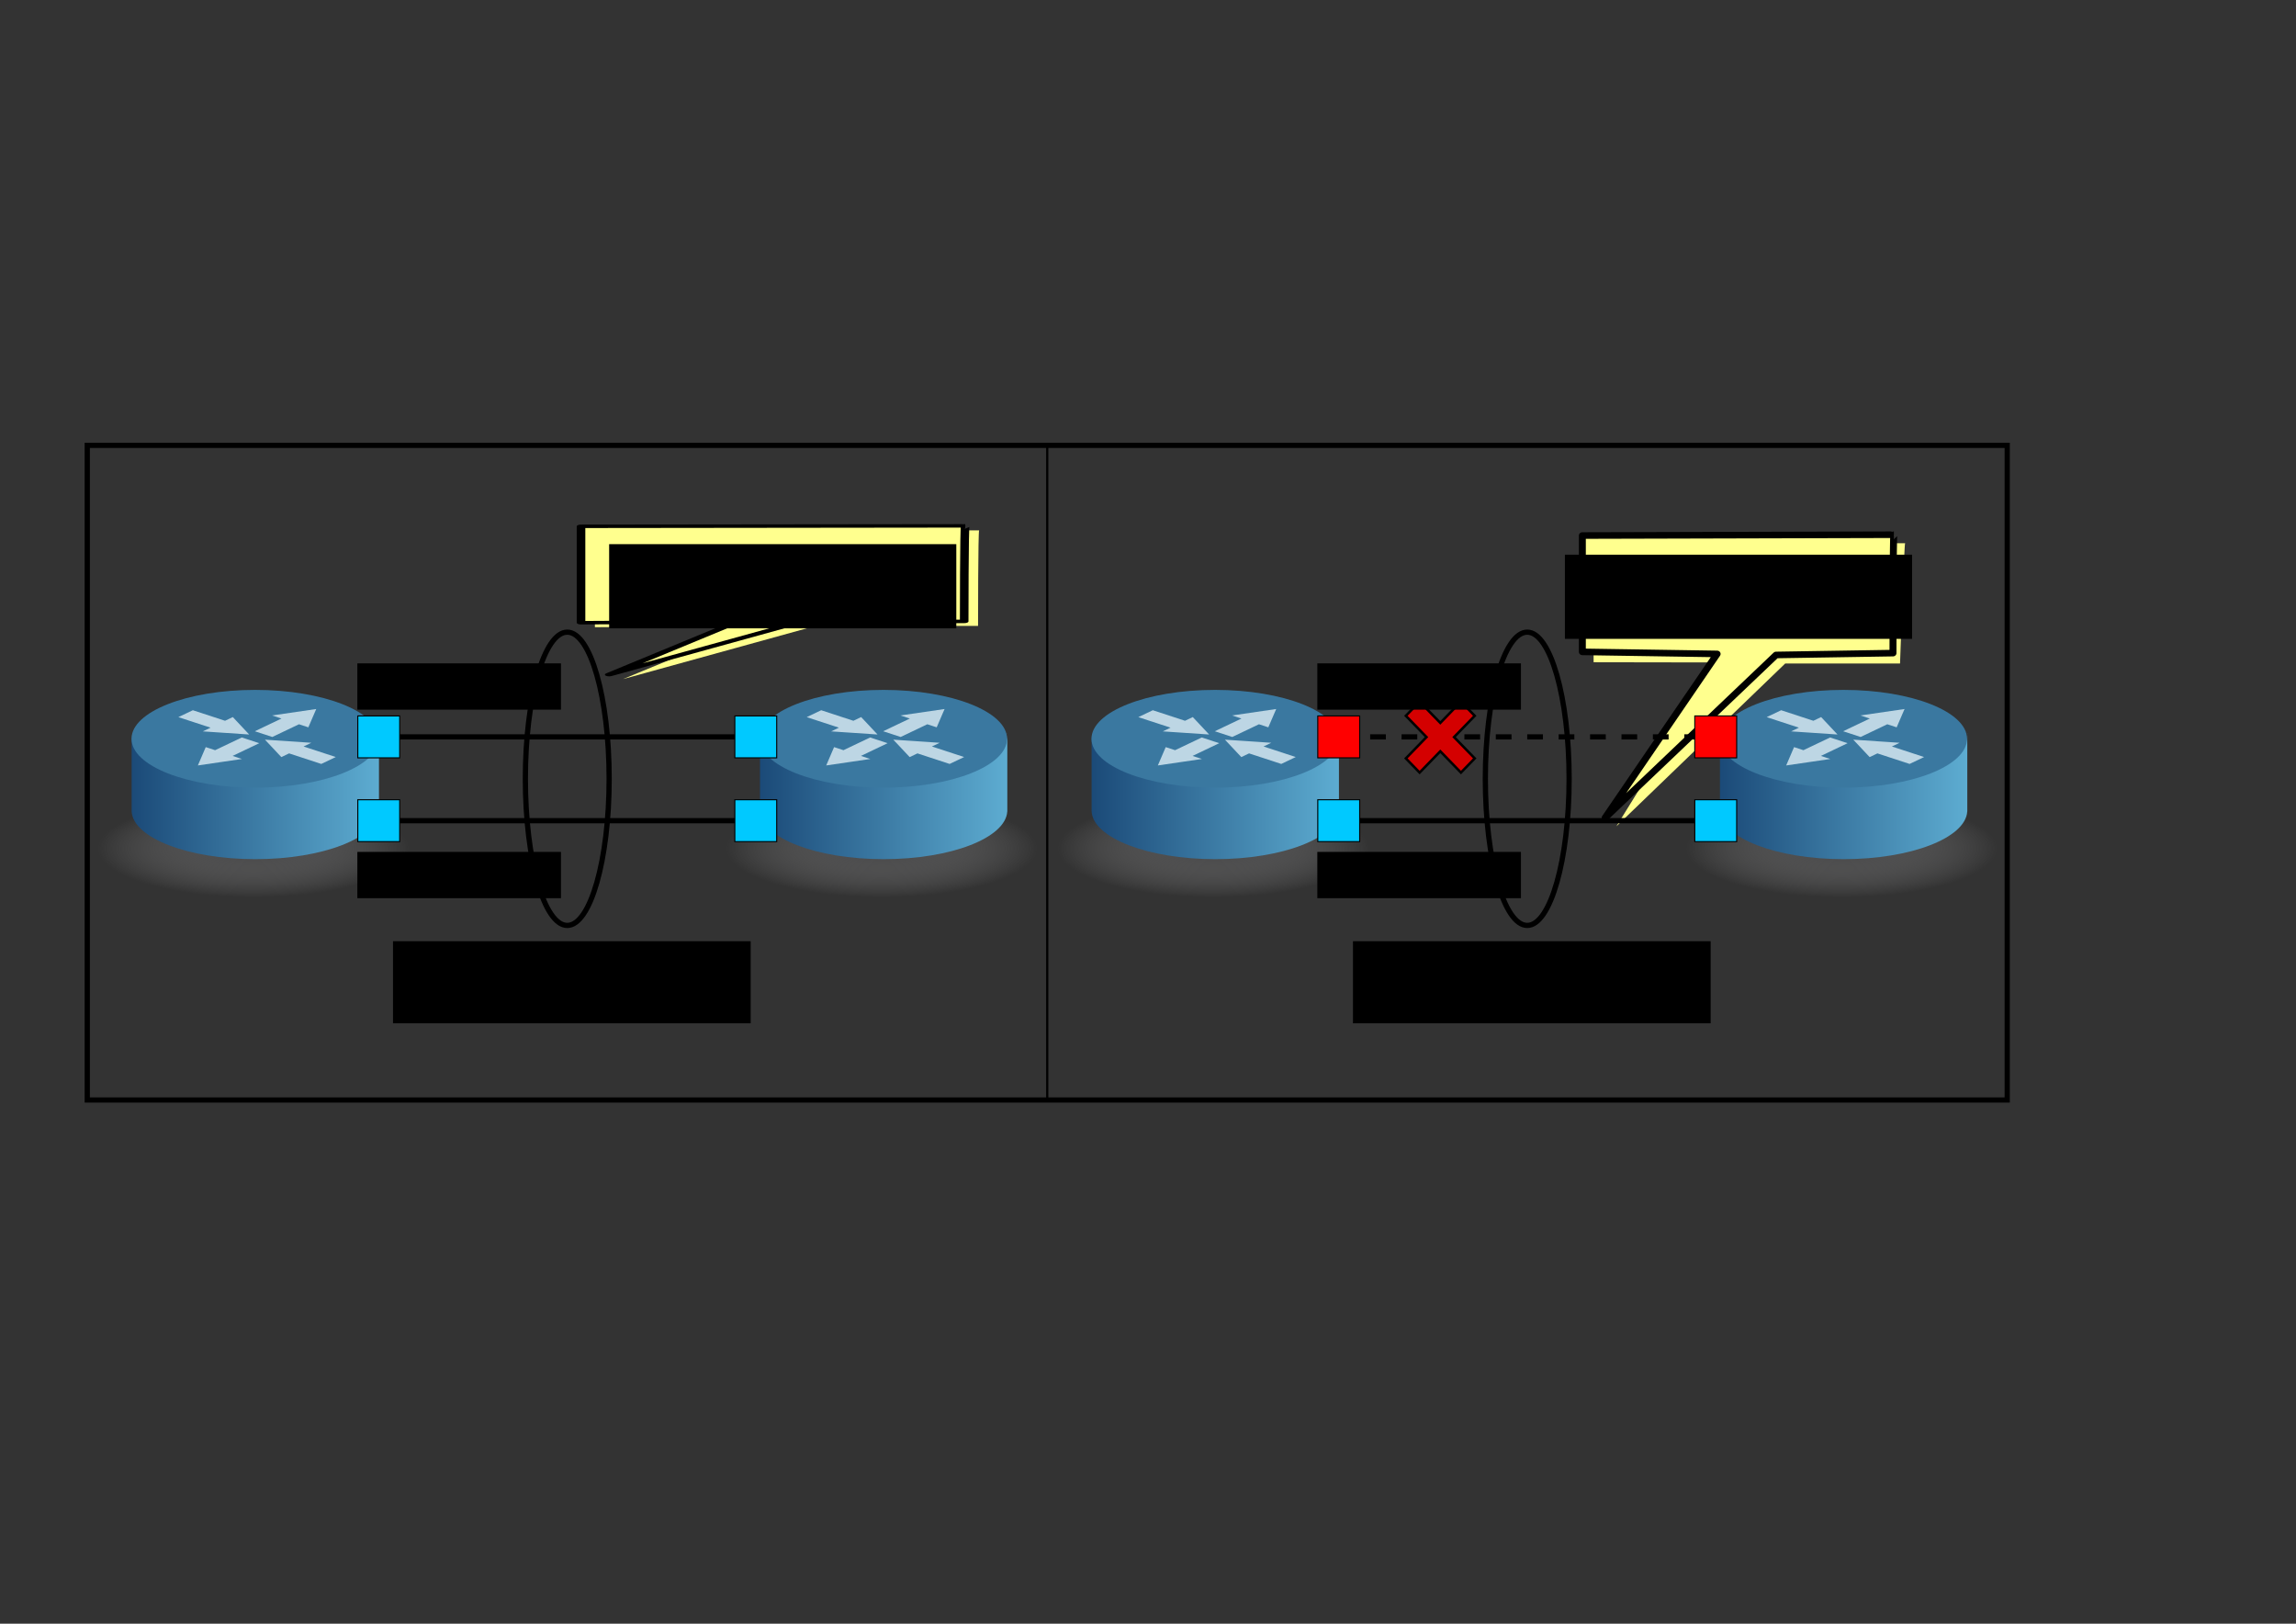 <?xml version="1.0" encoding="UTF-8" standalone="no"?>
<!-- Created with Inkscape (http://www.inkscape.org/) -->

<svg
   xmlns:osb="http://www.openswatchbook.org/uri/2009/osb"
   xmlns:dc="http://purl.org/dc/elements/1.1/"
   xmlns:cc="http://creativecommons.org/ns#"
   xmlns:rdf="http://www.w3.org/1999/02/22-rdf-syntax-ns#"
   xmlns:svg="http://www.w3.org/2000/svg"
   xmlns="http://www.w3.org/2000/svg"
   xmlns:xlink="http://www.w3.org/1999/xlink"
   xmlns:sodipodi="http://sodipodi.sourceforge.net/DTD/sodipodi-0.dtd"
   xmlns:inkscape="http://www.inkscape.org/namespaces/inkscape"
   width="1052.362"
   height="744.094"
   id="svg2"
   version="1.1"
   inkscape:version="0.48.3.1 r9886"
   sodipodi:docname="新規ドキュメント 1">
  <rect width="100%" height="100%" fill="#333333" stroke="none"/>
  <defs
     id="defs4">
    <linearGradient
       id="linearGradient12001-6">
      <stop
         style="stop-color:#1b4a78;stop-opacity:1;"
         offset="0"
         id="stop12003-2" />
      <stop
         style="stop-color:#5dacd1;stop-opacity:1;"
         offset="1"
         id="stop12005-9" />
    </linearGradient>
    <linearGradient
       inkscape:collect="always"
       xlink:href="#linearGradient12001-6"
       id="linearGradient13690-7"
       gradientUnits="userSpaceOnUse"
       gradientTransform="matrix(0.471,0,0,0.471,118.878,123.518)"
       x1="175.719"
       y1="737.016"
       x2="470.001"
       y2="737.016" />
    <linearGradient
       id="linearGradient12828-7">
      <stop
         id="stop12830-8"
         offset="0"
         style="stop-color:#484849;stop-opacity:1;" />
      <stop
         style="stop-color:#434344;stop-opacity:1;"
         offset="0"
         id="stop12862-3" />
      <stop
         id="stop12832-5"
         offset="1"
         style="stop-color:#8f8f90;stop-opacity:0;" />
    </linearGradient>
    <radialGradient
       inkscape:collect="always"
       xlink:href="#linearGradient12828-7"
       id="radialGradient13688-4"
       gradientUnits="userSpaceOnUse"
       gradientTransform="matrix(1,0,0,0.177,0,495.927)"
       cx="328.571"
       cy="602.719"
       fx="328.571"
       fy="602.719"
       r="147.143" />
    <linearGradient
       id="linearGradient12828">
      <stop
         id="stop12830"
         offset="0"
         style="stop-color:#484849;stop-opacity:1;" />
      <stop
         style="stop-color:#434344;stop-opacity:1;"
         offset="0"
         id="stop12862" />
      <stop
         id="stop12832"
         offset="1"
         style="stop-color:#8f8f90;stop-opacity:0;" />
    </linearGradient>
    <radialGradient
       inkscape:collect="always"
       xlink:href="#linearGradient12828"
       id="radialGradient13651"
       cx="328.571"
       cy="602.719"
       fx="328.571"
       fy="602.719"
       r="147.143"
       gradientTransform="matrix(1,0,0,0.177,-1.31839e-15,495.927)"
       gradientUnits="userSpaceOnUse" />
    <linearGradient
       id="linearGradient12001">
      <stop
         style="stop-color:#1b4a78;stop-opacity:1;"
         offset="0"
         id="stop12003" />
      <stop
         style="stop-color:#5dacd1;stop-opacity:1;"
         offset="1"
         id="stop12005" />
    </linearGradient>
    <linearGradient
       inkscape:collect="always"
       xlink:href="#linearGradient12001"
       id="linearGradient13633"
       gradientUnits="userSpaceOnUse"
       gradientTransform="matrix(0.471,0,0,0.471,118.878,123.518)"
       x1="175.719"
       y1="737.016"
       x2="470.001"
       y2="737.016" />
    <radialGradient
       inkscape:collect="always"
       xlink:href="#linearGradient12828"
       id="radialGradient13688"
       gradientUnits="userSpaceOnUse"
       gradientTransform="matrix(1,0,0,0.177,0,495.927)"
       cx="328.571"
       cy="602.719"
       fx="328.571"
       fy="602.719"
       r="147.143" />
    <linearGradient
       inkscape:collect="always"
       xlink:href="#linearGradient12001"
       id="linearGradient13690"
       gradientUnits="userSpaceOnUse"
       gradientTransform="matrix(0.471,0,0,0.471,118.878,123.518)"
       x1="175.719"
       y1="737.016"
       x2="470.001"
       y2="737.016" />
    <linearGradient
       osb:paint="solid"
       id="linearGradient4250">
      <stop
         id="stop4252"
         offset="0"
         style="stop-color:#00c9ff;stop-opacity:1;" />
    </linearGradient>
    <linearGradient
       id="linearGradient12001-6-5">
      <stop
         style="stop-color:#1b4a78;stop-opacity:1;"
         offset="0"
         id="stop12003-2-5" />
      <stop
         style="stop-color:#5dacd1;stop-opacity:1;"
         offset="1"
         id="stop12005-9-8" />
    </linearGradient>
    <linearGradient
       inkscape:collect="always"
       xlink:href="#linearGradient12001-6-5"
       id="linearGradient13690-7-5"
       gradientUnits="userSpaceOnUse"
       gradientTransform="matrix(0.471,0,0,0.471,118.878,123.518)"
       x1="175.719"
       y1="737.016"
       x2="470.001"
       y2="737.016" />
    <linearGradient
       id="linearGradient12828-7-1">
      <stop
         id="stop12830-8-0"
         offset="0"
         style="stop-color:#484849;stop-opacity:1;" />
      <stop
         style="stop-color:#434344;stop-opacity:1;"
         offset="0"
         id="stop12862-3-8" />
      <stop
         id="stop12832-5-5"
         offset="1"
         style="stop-color:#8f8f90;stop-opacity:0;" />
    </linearGradient>
    <radialGradient
       inkscape:collect="always"
       xlink:href="#linearGradient12828-7-1"
       id="radialGradient13688-4-2"
       gradientUnits="userSpaceOnUse"
       gradientTransform="matrix(1,0,0,0.177,0,495.927)"
       cx="328.571"
       cy="602.719"
       fx="328.571"
       fy="602.719"
       r="147.143" />
    <linearGradient
       id="linearGradient12828-8">
      <stop
         id="stop12830-9"
         offset="0"
         style="stop-color:#484849;stop-opacity:1;" />
      <stop
         style="stop-color:#434344;stop-opacity:1;"
         offset="0"
         id="stop12862-7" />
      <stop
         id="stop12832-1"
         offset="1"
         style="stop-color:#8f8f90;stop-opacity:0;" />
    </linearGradient>
    <radialGradient
       inkscape:collect="always"
       xlink:href="#linearGradient12828-8"
       id="radialGradient13651-0"
       cx="328.571"
       cy="602.719"
       fx="328.571"
       fy="602.719"
       r="147.143"
       gradientTransform="matrix(1,0,0,0.177,-1.31839e-15,495.927)"
       gradientUnits="userSpaceOnUse" />
    <linearGradient
       id="linearGradient12001-4">
      <stop
         style="stop-color:#1b4a78;stop-opacity:1;"
         offset="0"
         id="stop12003-9" />
      <stop
         style="stop-color:#5dacd1;stop-opacity:1;"
         offset="1"
         id="stop12005-92" />
    </linearGradient>
    <linearGradient
       inkscape:collect="always"
       xlink:href="#linearGradient12001-4"
       id="linearGradient13633-3"
       gradientUnits="userSpaceOnUse"
       gradientTransform="matrix(0.471,0,0,0.471,118.878,123.518)"
       x1="175.719"
       y1="737.016"
       x2="470.001"
       y2="737.016" />
    <radialGradient
       inkscape:collect="always"
       xlink:href="#linearGradient12828-8"
       id="radialGradient13688-2"
       gradientUnits="userSpaceOnUse"
       gradientTransform="matrix(1,0,0,0.177,0,495.927)"
       cx="328.571"
       cy="602.719"
       fx="328.571"
       fy="602.719"
       r="147.143" />
    <linearGradient
       inkscape:collect="always"
       xlink:href="#linearGradient12001-4"
       id="linearGradient13690-76"
       gradientUnits="userSpaceOnUse"
       gradientTransform="matrix(0.471,0,0,0.471,118.878,123.518)"
       x1="175.719"
       y1="737.016"
       x2="470.001"
       y2="737.016" />
    <linearGradient
       osb:paint="solid"
       id="linearGradient4250-0">
      <stop
         id="stop4252-9"
         offset="0"
         style="stop-color:#00c9ff;stop-opacity:1;" />
    </linearGradient>
  </defs>
  <sodipodi:namedview
     id="base"
     pagecolor="#ffffff"
     bordercolor="#666666"
     borderopacity="1.0"
     inkscape:pageopacity="0.0"
     inkscape:pageshadow="2"
     inkscape:zoom="0.7"
     inkscape:cx="447.54286"
     inkscape:cy="504.32653"
     inkscape:document-units="px"
     inkscape:current-layer="layer1"
     showgrid="true"
     inkscape:window-width="1215"
     inkscape:window-height="1000"
     inkscape:window-x="65"
     inkscape:window-y="24"
     inkscape:window-maximized="1">
    <inkscape:grid
       type="xygrid"
       id="grid4311"
       empspacing="5"
       visible="true"
       enabled="true"
       snapvisiblegridlinesonly="true" />
  </sodipodi:namedview>
  <g
     inkscape:label="レイヤー 1"
     inkscape:groupmode="layer"
     id="layer1"
     transform="translate(0,-308.268)">
    <g
       id="g3203"
       transform="matrix(0.48,0,0,0.48,10.4,480.797)">
      <g
         transform="translate(0,-308.268)"
         id="layer1-9"
         inkscape:label="スイッチ">
        <g
           transform="matrix(1.703,0,0,1.711,47.592,521.636)"
           inkscape:label="Capa 1"
           id="layer1-6">
          <g
             id="g13678"
             transform="translate(-168.571,-361.428)">
            <path
               transform="matrix(0.593,0,0,1.046,75.121,-130.213)"
               d="m 475.714,602.719 c 0,14.399 -65.878,26.071 -147.143,26.071 -81.265,0 -147.143,-11.673 -147.143,-26.071 0,-14.399 65.878,-26.071 147.143,-26.071 81.265,0 147.143,11.673 147.143,26.071 z"
               sodipodi:ry="26.071428"
               sodipodi:rx="147.14285"
               sodipodi:cy="602.7193"
               sodipodi:cx="328.57144"
               id="path13641"
               style="fill:url(#radialGradient13688);fill-opacity:1;stroke:none"
               sodipodi:type="arc" />
            <path
               inkscape:connector-curvature="0"
               id="path13626"
               d="m 201.713,435.707 0,0.295 c 0.006,-0.098 0.021,-0.197 0.029,-0.295 l -0.029,0 z m 138.624,0 c 0.03,0.33 0.059,0.668 0.059,1.002 l 0,-1.002 -0.059,0 z m 0.059,1.002 c -10e-6,15.052 -31.075,27.262 -69.356,27.262 -37.683,10e-6 -68.376,-11.828 -69.326,-26.555 l 0,40.68 c -0.015,0.234 -0.015,0.457 -0.015,0.692 0,0.225 8.7e-4,0.453 0.015,0.678 0.912,14.741 31.619,26.599 69.326,26.599 37.708,0 68.415,-11.858 69.326,-26.599 l 0.029,0 0,-0.501 c 9.5e-4,-0.059 0,-0.118 0,-0.177 0,-0.059 9.4e-4,-0.118 0,-0.177 l 0,-41.902 z"
               style="fill:url(#linearGradient13690);fill-opacity:1;stroke:none" />
            <path
               transform="matrix(0.471,0,0,1.046,116.188,-191.566)"
               d="m 475.714,602.719 c 0,14.399 -65.878,26.071 -147.143,26.071 -81.265,0 -147.143,-11.673 -147.143,-26.071 0,-14.399 65.878,-26.071 147.143,-26.071 81.265,0 147.143,11.673 147.143,26.071 z"
               sodipodi:ry="26.071428"
               sodipodi:rx="147.14285"
               sodipodi:cy="602.7193"
               sodipodi:cx="328.57144"
               id="path11090"
               style="fill:#3a78a0;fill-opacity:1;stroke:none"
               sodipodi:type="arc" />
            <g
               transform="matrix(0.85,0.277,-0.704,0.334,443.203,133.228)"
               style="fill:#f2fdff;fill-opacity:0.712"
               id="g13565">
              <path
                 inkscape:connector-curvature="0"
                 style="fill:#f2fdff;fill-opacity:0.712;stroke:none"
                 d="m 328.669,592.825 -5.979,10.353 -5.979,10.353 6.184,0 0,21.241 11.532,0 0,-21.241 6.184,0 -5.979,-10.353 -5.965,-10.353 z"
                 id="path13507" />
              <path
                 inkscape:connector-curvature="0"
                 style="fill:#f2fdff;fill-opacity:0.712;stroke:none"
                 d="m 328.669,687.11 -5.979,-10.353 -5.979,-10.353 6.184,0 0,-21.241 11.532,0 0,21.241 6.184,0 -5.979,10.353 -5.965,10.353 z"
                 id="path13509" />
              <path
                 inkscape:connector-curvature="0"
                 style="fill:#f2fdff;fill-opacity:0.712;stroke:none"
                 d="m 333.748,639.824 10.353,-5.979 10.353,-5.979 0,6.184 21.241,0 0,11.532 -21.241,0 0,6.184 -10.353,-5.979 -10.353,-5.965 z"
                 id="path13511" />
              <path
                 inkscape:connector-curvature="0"
                 style="fill:#f2fdff;fill-opacity:0.712;stroke:none"
                 d="m 323.357,639.824 -10.353,-5.979 -10.353,-5.979 0,6.184 -21.241,0 0,11.532 21.241,0 0,6.184 10.353,-5.979 10.353,-5.965 z"
                 id="path13513" />
            </g>
          </g>
        </g>
        <g
           transform="matrix(1.703,0,0,1.711,647.592,521.636)"
           inkscape:label="Capa 1"
           id="layer1-6-4">
          <g
             id="g13678-8"
             transform="translate(-168.571,-361.428)">
            <path
               transform="matrix(0.593,0,0,1.046,75.121,-130.213)"
               d="m 475.714,602.719 c 0,14.399 -65.878,26.071 -147.143,26.071 -81.265,0 -147.143,-11.673 -147.143,-26.071 0,-14.399 65.878,-26.071 147.143,-26.071 81.265,0 147.143,11.673 147.143,26.071 z"
               sodipodi:ry="26.071428"
               sodipodi:rx="147.14285"
               sodipodi:cy="602.7193"
               sodipodi:cx="328.57144"
               id="path13641-5"
               style="fill:url(#radialGradient13688-4);fill-opacity:1;stroke:none"
               sodipodi:type="arc" />
            <path
               inkscape:connector-curvature="0"
               id="path13626-0"
               d="m 201.713,435.707 0,0.295 c 0.006,-0.098 0.021,-0.197 0.029,-0.295 l -0.029,0 z m 138.624,0 c 0.03,0.33 0.059,0.668 0.059,1.002 l 0,-1.002 -0.059,0 z m 0.059,1.002 c -10e-6,15.052 -31.075,27.262 -69.356,27.262 -37.683,10e-6 -68.376,-11.828 -69.326,-26.555 l 0,40.68 c -0.015,0.234 -0.015,0.457 -0.015,0.692 0,0.225 8.7e-4,0.453 0.015,0.678 0.912,14.741 31.619,26.599 69.326,26.599 37.708,0 68.415,-11.858 69.326,-26.599 l 0.029,0 0,-0.501 c 9.5e-4,-0.059 0,-0.118 0,-0.177 0,-0.059 9.4e-4,-0.118 0,-0.177 l 0,-41.902 z"
               style="fill:url(#linearGradient13690-7);fill-opacity:1;stroke:none" />
            <path
               transform="matrix(0.471,0,0,1.046,116.188,-191.566)"
               d="m 475.714,602.719 c 0,14.399 -65.878,26.071 -147.143,26.071 -81.265,0 -147.143,-11.673 -147.143,-26.071 0,-14.399 65.878,-26.071 147.143,-26.071 81.265,0 147.143,11.673 147.143,26.071 z"
               sodipodi:ry="26.071428"
               sodipodi:rx="147.14285"
               sodipodi:cy="602.7193"
               sodipodi:cx="328.57144"
               id="path11090-9"
               style="fill:#3a78a0;fill-opacity:1;stroke:none"
               sodipodi:type="arc" />
            <g
               transform="matrix(0.85,0.277,-0.704,0.334,443.203,133.228)"
               style="fill:#f2fdff;fill-opacity:0.712"
               id="g13565-0">
              <path
                 inkscape:connector-curvature="0"
                 style="fill:#f2fdff;fill-opacity:0.712;stroke:none"
                 d="m 328.669,592.825 -5.979,10.353 -5.979,10.353 6.184,0 0,21.241 11.532,0 0,-21.241 6.184,0 -5.979,-10.353 -5.965,-10.353 z"
                 id="path13507-1" />
              <path
                 inkscape:connector-curvature="0"
                 style="fill:#f2fdff;fill-opacity:0.712;stroke:none"
                 d="m 328.669,687.11 -5.979,-10.353 -5.979,-10.353 6.184,0 0,-21.241 11.532,0 0,21.241 6.184,0 -5.979,10.353 -5.965,10.353 z"
                 id="path13509-5" />
              <path
                 inkscape:connector-curvature="0"
                 style="fill:#f2fdff;fill-opacity:0.712;stroke:none"
                 d="m 333.748,639.824 10.353,-5.979 10.353,-5.979 0,6.184 21.241,0 0,11.532 -21.241,0 0,6.184 -10.353,-5.979 -10.353,-5.965 z"
                 id="path13511-5" />
              <path
                 inkscape:connector-curvature="0"
                 style="fill:#f2fdff;fill-opacity:0.712;stroke:none"
                 d="m 323.357,639.824 -10.353,-5.979 -10.353,-5.979 0,6.184 -21.241,0 0,11.532 21.241,0 0,6.184 10.353,-5.979 10.353,-5.965 z"
                 id="path13513-5" />
            </g>
          </g>
        </g>
      </g>
      <g
         inkscape:label="リンク"
         id="layer3">
        <path
           inkscape:connector-curvature="0"
           id="path4203"
           d="m 340,344.094 c 360,0 360,0 360,0"
           style="fill:none;stroke:#000000;stroke-width:5;stroke-linecap:butt;stroke-linejoin:miter;stroke-miterlimit:4;stroke-opacity:1;stroke-dasharray:none" />
        <path
           inkscape:connector-curvature="0"
           id="path4205"
           d="m 340,424.094 360,0"
           style="fill:none;stroke:#000000;stroke-width:5;stroke-linecap:butt;stroke-linejoin:miter;stroke-miterlimit:4;stroke-opacity:1;stroke-dasharray:none" />
      </g>
      <g
         style="display:inline"
         inkscape:label="ポート"
         id="layer2">
        <rect
           y="324.094"
           x="320"
           height="40"
           width="40"
           id="rect3400"
           style="fill:#00c9ff;fill-opacity:1;fill-rule:evenodd;stroke:#000000;stroke-width:1px;stroke-linecap:butt;stroke-linejoin:miter;stroke-opacity:1" />
        <rect
           y="404.094"
           x="320"
           height="40"
           width="40"
           id="rect3402"
           style="fill:#00c9ff;fill-opacity:1;fill-rule:evenodd;stroke:#000000;stroke-width:1px;stroke-linecap:butt;stroke-linejoin:miter;stroke-opacity:1" />
        <rect
           y="324.094"
           x="680"
           height="40"
           width="40"
           id="rect3404"
           style="fill:#00c9ff;fill-opacity:1;fill-rule:evenodd;stroke:#000000;stroke-width:1px;stroke-linecap:butt;stroke-linejoin:miter;stroke-opacity:1" />
        <rect
           y="404.094"
           x="680"
           height="40"
           width="40"
           id="rect3406"
           style="fill:#00c9ff;fill-opacity:1;fill-rule:evenodd;stroke:#000000;stroke-width:1px;stroke-linecap:butt;stroke-linejoin:miter;stroke-opacity:1" />
      </g>
      <g
         inkscape:label="通信速度"
         id="layer4">
        <flowRoot
           transform="translate(-26,14)"
           style="font-size:30px;font-style:normal;font-variant:normal;font-weight:normal;font-stretch:normal;text-align:start;line-height:125%;letter-spacing:0px;word-spacing:0px;writing-mode:lr-tb;text-anchor:start;fill:#000000;fill-opacity:1;stroke:none;font-family:'TakaoExゴシック';-inkscape-font-specification:'TakaoExゴシック'"
           id="flowRoot4208"
           xml:space="preserve"><flowRegion
             id="flowRegion4210"><rect
               style="font-size:30px;font-style:normal;font-variant:normal;font-weight:normal;font-stretch:normal;text-align:start;line-height:125%;writing-mode:lr-tb;text-anchor:start;font-family:'TakaoExゴシック';-inkscape-font-specification:'TakaoExゴシック'"
               y="259.901"
               x="345.566"
               height="44.194"
               width="194.434"
               id="rect4212" /></flowRegion><flowPara
             id="flowPara4214">100Mbps</flowPara></flowRoot>        <flowRoot
           transform="translate(-26,194)"
           style="font-size:30px;font-style:normal;font-variant:normal;font-weight:normal;font-stretch:normal;text-align:start;line-height:125%;letter-spacing:0px;word-spacing:0px;writing-mode:lr-tb;text-anchor:start;fill:#000000;fill-opacity:1;stroke:none;font-family:'TakaoExゴシック';-inkscape-font-specification:'TakaoExゴシック'"
           id="flowRoot4208-0"
           xml:space="preserve"><flowRegion
             id="flowRegion4210-5"><rect
               style="font-size:30px;font-style:normal;font-variant:normal;font-weight:normal;font-stretch:normal;text-align:start;line-height:125%;writing-mode:lr-tb;text-anchor:start;font-family:'TakaoExゴシック';-inkscape-font-specification:'TakaoExゴシック'"
               y="259.901"
               x="345.566"
               height="44.194"
               width="194.434"
               id="rect4212-8" /></flowRegion><flowPara
             id="flowPara4214-3">100Mbps</flowPara></flowRoot>      </g>
      <g
         inkscape:label="アグリゲーション"
         id="layer5">
        <path
           d="m 560,384.094 c 0,77.32 -17.909,140 -40,140 -22.091,0 -40,-62.68 -40,-140 0,-77.32 17.909,-140 40,-140 22.091,0 40,62.68 40,140 z"
           sodipodi:ry="140"
           sodipodi:rx="40"
           sodipodi:cy="384.09448"
           sodipodi:cx="520"
           id="path4248"
           style="fill:none;stroke:#000000;stroke-width:5;stroke-miterlimit:4;stroke-dasharray:none"
           sodipodi:type="arc" />
        <g
           style="fill:#ffff8e;fill-opacity:1"
           transform="matrix(0.819,0,0,0.33,514.548,132.55)"
           id="g827">
          <path
             inkscape:connector-curvature="0"
             d="m 38.896,44.768 c 0,0 449.248,-1.262 447.986,-1.262 -1.262,0 -1.262,276.363 -1.262,276.363 l -189.29,0 -224.624,153.956 148.908,-152.694 -181.718,2.524 0,-278.887 z"
             id="path700"
             sodipodi:nodetypes="cccccccc"
             style="fill:#ffff8e;fill-opacity:1;fill-rule:evenodd;stroke:none" />
          <path
             inkscape:connector-curvature="0"
             d="m 22.715,31.823 c 0,0 449.248,-1.262 447.986,-1.262 -1.262,0 -1.262,276.363 -1.262,276.363 l -189.29,0 L 55.525,460.88 204.433,308.186 22.715,310.71 l 0,-278.887 z"
             id="path552"
             sodipodi:nodetypes="cccccccc"
             style="fill:#ffff8e;fill-opacity:1;fill-rule:evenodd;stroke:#000000;stroke-width:10;stroke-linecap:butt;stroke-linejoin:round;stroke-opacity:1;stroke-dasharray:none" />
        </g>
        <flowRoot
           transform="translate(9.5,24.757)"
           style="font-size:40px;font-style:normal;font-weight:normal;line-height:125%;letter-spacing:0px;word-spacing:0px;fill:#000000;fill-opacity:1;stroke:none;font-family:Sans"
           id="flowRoot4294"
           xml:space="preserve"><flowRegion
             id="flowRegion4296"><rect
               y="135.337"
               x="550.494"
               height="80.364"
               width="331.502"
               id="rect4298" /></flowRegion><flowPara
             id="flowPara4300">200Mbpsの帯域</flowPara></flowRoot>      </g>
      <g
         inkscape:label="説明文"
         id="layer6">
        <flowRoot
           transform="translate(-8.036,0)"
           style="font-size:48px;font-style:normal;font-variant:normal;font-weight:bold;font-stretch:normal;text-align:start;line-height:125%;letter-spacing:0px;word-spacing:0px;writing-mode:lr-tb;text-anchor:start;fill:#000000;fill-opacity:1;stroke:none;font-family:Sans;-inkscape-font-specification:Sans Bold"
           id="flowRoot4303"
           xml:space="preserve"><flowRegion
             id="flowRegion4305"><rect
               style="font-size:48px;font-style:normal;font-variant:normal;font-weight:bold;font-stretch:normal;text-align:start;line-height:125%;writing-mode:lr-tb;text-anchor:start;font-family:Sans;-inkscape-font-specification:Sans Bold"
               y="539.166"
               x="361.638"
               height="78.355"
               width="341.547"
               id="rect4307" /></flowRegion><flowPara
             id="flowPara4309">通信速度の向上</flowPara></flowRoot>      </g>
    </g>
    <g
       id="g3483"
       transform="matrix(0.48,0,0,0.48,450.4,480.797)">
      <g
         inkscape:label="アグリゲーション"
         id="layer5-1">
        <path
           d="m 560,384.094 c 0,77.32 -17.909,140 -40,140 -22.091,0 -40,-62.68 -40,-140 0,-77.32 17.909,-140 40,-140 22.091,0 40,62.68 40,140 z"
           sodipodi:ry="140"
           sodipodi:rx="40"
           sodipodi:cy="384.09448"
           sodipodi:cx="520"
           id="path4248-2"
           style="fill:none;stroke:#000000;stroke-width:5;stroke-miterlimit:4;stroke-dasharray:none"
           sodipodi:type="arc" />
        <g
           style="fill:#ffff8e;fill-opacity:1"
           transform="matrix(0.664,0,0,0.628,557.548,131.88)"
           id="g827-0">
          <path
             inkscape:connector-curvature="0"
             d="m 38.896,44.768 c 0,0 449.248,-1.262 447.986,-1.262 -1.262,0 -7.311,182.814 -7.311,182.814 l -165.093,0 L 71.706,473.825 217.59,224.747 38.896,224.436 z"
             id="path700-9"
             sodipodi:nodetypes="cccccccc"
             style="fill:#ffff8e;fill-opacity:1;fill-rule:evenodd;stroke:none" />
          <path
             inkscape:connector-curvature="0"
             d="m 22.715,31.823 c 0,0 449.248,-1.262 447.986,-1.262 -1.262,0 -1.262,179.979 -1.262,179.979 L 301.321,213.375 55.525,460.88 216.531,211.802 22.715,208.656 z"
             id="path552-3"
             sodipodi:nodetypes="cccccccc"
             style="fill:#ffff8e;fill-opacity:1;fill-rule:evenodd;stroke:#000000;stroke-width:10;stroke-linecap:butt;stroke-linejoin:round;stroke-opacity:1;stroke-dasharray:none" />
        </g>
        <flowRoot
           transform="translate(5.482,34.802)"
           style="font-size:36px;font-style:normal;font-variant:normal;font-weight:normal;font-stretch:normal;text-align:center;line-height:100%;letter-spacing:0px;word-spacing:0px;writing-mode:lr-tb;text-anchor:middle;fill:#000000;fill-opacity:1;stroke:none;font-family:Sans;-inkscape-font-specification:Sans"
           id="flowRoot4294-1"
           xml:space="preserve"><flowRegion
             id="flowRegion4296-2"><rect
               style="font-size:36px;font-style:normal;font-variant:normal;font-weight:normal;font-stretch:normal;text-align:center;line-height:100%;writing-mode:lr-tb;text-anchor:middle;font-family:Sans;-inkscape-font-specification:Sans"
               y="135.337"
               x="550.494"
               height="80.364"
               width="331.502"
               id="rect4298-5" /></flowRegion><flowPara
             id="flowPara4300-0">故障していない</flowPara><flowPara
             id="flowPara3946">回線のみ使用</flowPara></flowRoot>      </g>
      <g
         transform="translate(0,-308.268)"
         id="layer1-8"
         inkscape:label="スイッチ">
        <g
           transform="matrix(1.703,0,0,1.711,47.592,521.636)"
           inkscape:label="Capa 1"
           id="layer1-6-7">
          <g
             id="g13678-6"
             transform="translate(-168.571,-361.428)">
            <path
               transform="matrix(0.593,0,0,1.046,75.121,-130.213)"
               d="m 475.714,602.719 c 0,14.399 -65.878,26.071 -147.143,26.071 -81.265,0 -147.143,-11.673 -147.143,-26.071 0,-14.399 65.878,-26.071 147.143,-26.071 81.265,0 147.143,11.673 147.143,26.071 z"
               sodipodi:ry="26.071428"
               sodipodi:rx="147.14285"
               sodipodi:cy="602.7193"
               sodipodi:cx="328.57144"
               id="path13641-4"
               style="fill:url(#radialGradient13688-2);fill-opacity:1;stroke:none"
               sodipodi:type="arc" />
            <path
               inkscape:connector-curvature="0"
               id="path13626-8"
               d="m 201.713,435.707 0,0.295 c 0.006,-0.098 0.021,-0.197 0.029,-0.295 l -0.029,0 z m 138.624,0 c 0.03,0.33 0.059,0.668 0.059,1.002 l 0,-1.002 -0.059,0 z m 0.059,1.002 c -10e-6,15.052 -31.075,27.262 -69.356,27.262 -37.683,10e-6 -68.376,-11.828 -69.326,-26.555 l 0,40.68 c -0.015,0.234 -0.015,0.457 -0.015,0.692 0,0.225 8.7e-4,0.453 0.015,0.678 0.912,14.741 31.619,26.599 69.326,26.599 37.708,0 68.415,-11.858 69.326,-26.599 l 0.029,0 0,-0.501 c 9.5e-4,-0.059 0,-0.118 0,-0.177 0,-0.059 9.4e-4,-0.118 0,-0.177 l 0,-41.902 z"
               style="fill:url(#linearGradient13690-76);fill-opacity:1;stroke:none" />
            <path
               transform="matrix(0.471,0,0,1.046,116.188,-191.566)"
               d="m 475.714,602.719 c 0,14.399 -65.878,26.071 -147.143,26.071 -81.265,0 -147.143,-11.673 -147.143,-26.071 0,-14.399 65.878,-26.071 147.143,-26.071 81.265,0 147.143,11.673 147.143,26.071 z"
               sodipodi:ry="26.071428"
               sodipodi:rx="147.14285"
               sodipodi:cy="602.7193"
               sodipodi:cx="328.57144"
               id="path11090-5"
               style="fill:#3a78a0;fill-opacity:1;stroke:none"
               sodipodi:type="arc" />
            <g
               transform="matrix(0.85,0.277,-0.704,0.334,443.203,133.228)"
               style="fill:#f2fdff;fill-opacity:0.712"
               id="g13565-6">
              <path
                 inkscape:connector-curvature="0"
                 style="fill:#f2fdff;fill-opacity:0.712;stroke:none"
                 d="m 328.669,592.825 -5.979,10.353 -5.979,10.353 6.184,0 0,21.241 11.532,0 0,-21.241 6.184,0 -5.979,-10.353 -5.965,-10.353 z"
                 id="path13507-9" />
              <path
                 inkscape:connector-curvature="0"
                 style="fill:#f2fdff;fill-opacity:0.712;stroke:none"
                 d="m 328.669,687.11 -5.979,-10.353 -5.979,-10.353 6.184,0 0,-21.241 11.532,0 0,21.241 6.184,0 -5.979,10.353 -5.965,10.353 z"
                 id="path13509-3" />
              <path
                 inkscape:connector-curvature="0"
                 style="fill:#f2fdff;fill-opacity:0.712;stroke:none"
                 d="m 333.748,639.824 10.353,-5.979 10.353,-5.979 0,6.184 21.241,0 0,11.532 -21.241,0 0,6.184 -10.353,-5.979 -10.353,-5.965 z"
                 id="path13511-56" />
              <path
                 inkscape:connector-curvature="0"
                 style="fill:#f2fdff;fill-opacity:0.712;stroke:none"
                 d="m 323.357,639.824 -10.353,-5.979 -10.353,-5.979 0,6.184 -21.241,0 0,11.532 21.241,0 0,6.184 10.353,-5.979 10.353,-5.965 z"
                 id="path13513-4" />
            </g>
          </g>
        </g>
        <g
           transform="matrix(1.703,0,0,1.711,647.592,521.636)"
           inkscape:label="Capa 1"
           id="layer1-6-4-8">
          <g
             id="g13678-8-7"
             transform="translate(-168.571,-361.428)">
            <path
               transform="matrix(0.593,0,0,1.046,75.121,-130.213)"
               d="m 475.714,602.719 c 0,14.399 -65.878,26.071 -147.143,26.071 -81.265,0 -147.143,-11.673 -147.143,-26.071 0,-14.399 65.878,-26.071 147.143,-26.071 81.265,0 147.143,11.673 147.143,26.071 z"
               sodipodi:ry="26.071428"
               sodipodi:rx="147.14285"
               sodipodi:cy="602.7193"
               sodipodi:cx="328.57144"
               id="path13641-5-7"
               style="fill:url(#radialGradient13688-4-2);fill-opacity:1;stroke:none"
               sodipodi:type="arc" />
            <path
               inkscape:connector-curvature="0"
               id="path13626-0-8"
               d="m 201.713,435.707 0,0.295 c 0.006,-0.098 0.021,-0.197 0.029,-0.295 l -0.029,0 z m 138.624,0 c 0.03,0.33 0.059,0.668 0.059,1.002 l 0,-1.002 -0.059,0 z m 0.059,1.002 c -10e-6,15.052 -31.075,27.262 -69.356,27.262 -37.683,10e-6 -68.376,-11.828 -69.326,-26.555 l 0,40.68 c -0.015,0.234 -0.015,0.457 -0.015,0.692 0,0.225 8.7e-4,0.453 0.015,0.678 0.912,14.741 31.619,26.599 69.326,26.599 37.708,0 68.415,-11.858 69.326,-26.599 l 0.029,0 0,-0.501 c 9.5e-4,-0.059 0,-0.118 0,-0.177 0,-0.059 9.4e-4,-0.118 0,-0.177 l 0,-41.902 z"
               style="fill:url(#linearGradient13690-7-5);fill-opacity:1;stroke:none" />
            <path
               transform="matrix(0.471,0,0,1.046,116.188,-191.566)"
               d="m 475.714,602.719 c 0,14.399 -65.878,26.071 -147.143,26.071 -81.265,0 -147.143,-11.673 -147.143,-26.071 0,-14.399 65.878,-26.071 147.143,-26.071 81.265,0 147.143,11.673 147.143,26.071 z"
               sodipodi:ry="26.071428"
               sodipodi:rx="147.14285"
               sodipodi:cy="602.7193"
               sodipodi:cx="328.57144"
               id="path11090-9-2"
               style="fill:#3a78a0;fill-opacity:1;stroke:none"
               sodipodi:type="arc" />
            <g
               transform="matrix(0.85,0.277,-0.704,0.334,443.203,133.228)"
               style="fill:#f2fdff;fill-opacity:0.712"
               id="g13565-0-2">
              <path
                 inkscape:connector-curvature="0"
                 style="fill:#f2fdff;fill-opacity:0.712;stroke:none"
                 d="m 328.669,592.825 -5.979,10.353 -5.979,10.353 6.184,0 0,21.241 11.532,0 0,-21.241 6.184,0 -5.979,-10.353 -5.965,-10.353 z"
                 id="path13507-1-5" />
              <path
                 inkscape:connector-curvature="0"
                 style="fill:#f2fdff;fill-opacity:0.712;stroke:none"
                 d="m 328.669,687.11 -5.979,-10.353 -5.979,-10.353 6.184,0 0,-21.241 11.532,0 0,21.241 6.184,0 -5.979,10.353 -5.965,10.353 z"
                 id="path13509-5-9" />
              <path
                 inkscape:connector-curvature="0"
                 style="fill:#f2fdff;fill-opacity:0.712;stroke:none"
                 d="m 333.748,639.824 10.353,-5.979 10.353,-5.979 0,6.184 21.241,0 0,11.532 -21.241,0 0,6.184 -10.353,-5.979 -10.353,-5.965 z"
                 id="path13511-5-1" />
              <path
                 inkscape:connector-curvature="0"
                 style="fill:#f2fdff;fill-opacity:0.712;stroke:none"
                 d="m 323.357,639.824 -10.353,-5.979 -10.353,-5.979 0,6.184 -21.241,0 0,11.532 21.241,0 0,6.184 10.353,-5.979 10.353,-5.965 z"
                 id="path13513-5-1" />
            </g>
          </g>
        </g>
      </g>
      <g
         inkscape:label="リンク"
         id="layer3-2">
        <path
           inkscape:connector-curvature="0"
           id="path4203-5"
           d="m 340,344.094 c 360,0 360,0 360,0"
           style="fill:none;stroke:#000000;stroke-width:5;stroke-linecap:butt;stroke-linejoin:miter;stroke-miterlimit:4;stroke-opacity:1;stroke-dasharray:15, 15;stroke-dashoffset:0" />
        <path
           inkscape:connector-curvature="0"
           id="path4205-3"
           d="m 340,424.094 360,0"
           style="fill:none;stroke:#000000;stroke-width:5;stroke-linecap:butt;stroke-linejoin:miter;stroke-miterlimit:4;stroke-opacity:1;stroke-dasharray:none" />
        <g
           style="fill:#d40000;stroke:#000000;stroke-opacity:1"
           id="g3977"
           inkscape:label="image13"
           transform="matrix(2.349,0,0,-2.42,404.099,378.168)">
          <g
             style="fill:#d40000;stroke:#000000;stroke-opacity:1"
             id="g3979"
             transform="translate(22.399,28)">
            <path
               inkscape:connector-curvature="0"
               d="M 0,0 -8.399,-8.402 -16.801,0 l -5.598,-5.602 8.4,-8.397 -8.4,-8.399 5.598,-5.602 8.402,8.403 L 0,-28 l 5.601,5.602 -8.406,8.399 8.406,8.397 L 0,0 z"
               style="fill:#d40000;fill-opacity:1;fill-rule:nonzero;stroke:#000000;stroke-opacity:1"
               id="path3981" />
          </g>
        </g>
      </g>
      <g
         style="display:inline"
         inkscape:label="ポート"
         id="layer2-3">
        <rect
           y="324.094"
           x="320"
           height="40"
           width="40"
           id="rect3400-1"
           style="fill:#ff0000;fill-opacity:1;fill-rule:evenodd;stroke:#000000;stroke-width:1px;stroke-linecap:butt;stroke-linejoin:miter;stroke-opacity:1" />
        <rect
           y="404.094"
           x="320"
           height="40"
           width="40"
           id="rect3402-6"
           style="fill:#00c9ff;fill-opacity:1;fill-rule:evenodd;stroke:#000000;stroke-width:1px;stroke-linecap:butt;stroke-linejoin:miter;stroke-opacity:1" />
        <rect
           y="324.094"
           x="680"
           height="40"
           width="40"
           id="rect3404-5"
           style="fill:#ff0000;fill-opacity:1;fill-rule:evenodd;stroke:#000000;stroke-width:1px;stroke-linecap:butt;stroke-linejoin:miter;stroke-opacity:1" />
        <rect
           y="404.094"
           x="680"
           height="40"
           width="40"
           id="rect3406-6"
           style="fill:#00c9ff;fill-opacity:1;fill-rule:evenodd;stroke:#000000;stroke-width:1px;stroke-linecap:butt;stroke-linejoin:miter;stroke-opacity:1" />
      </g>
      <g
         inkscape:label="通信速度"
         id="layer4-7">
        <flowRoot
           transform="translate(-26,14)"
           style="font-size:30px;font-style:normal;font-variant:normal;font-weight:normal;font-stretch:normal;text-align:start;line-height:125%;letter-spacing:0px;word-spacing:0px;writing-mode:lr-tb;text-anchor:start;fill:#000000;fill-opacity:1;stroke:none;font-family:'TakaoExゴシック';-inkscape-font-specification:'TakaoExゴシック'"
           id="flowRoot4208-3"
           xml:space="preserve"><flowRegion
             id="flowRegion4210-53"><rect
               style="font-size:30px;font-style:normal;font-variant:normal;font-weight:normal;font-stretch:normal;text-align:start;line-height:125%;writing-mode:lr-tb;text-anchor:start;font-family:'TakaoExゴシック';-inkscape-font-specification:'TakaoExゴシック'"
               y="259.901"
               x="345.566"
               height="44.194"
               width="194.434"
               id="rect4212-7" /></flowRegion><flowPara
             id="flowPara4214-38">100Mbps</flowPara></flowRoot>        <flowRoot
           transform="translate(-26,194)"
           style="font-size:30px;font-style:normal;font-variant:normal;font-weight:normal;font-stretch:normal;text-align:start;line-height:125%;letter-spacing:0px;word-spacing:0px;writing-mode:lr-tb;text-anchor:start;fill:#000000;fill-opacity:1;stroke:none;font-family:'TakaoExゴシック';-inkscape-font-specification:'TakaoExゴシック'"
           id="flowRoot4208-0-5"
           xml:space="preserve"><flowRegion
             id="flowRegion4210-5-2"><rect
               style="font-size:30px;font-style:normal;font-variant:normal;font-weight:normal;font-stretch:normal;text-align:start;line-height:125%;writing-mode:lr-tb;text-anchor:start;font-family:'TakaoExゴシック';-inkscape-font-specification:'TakaoExゴシック'"
               y="259.901"
               x="345.566"
               height="44.194"
               width="194.434"
               id="rect4212-8-1" /></flowRegion><flowPara
             id="flowPara4214-3-1">100Mbps</flowPara></flowRoot>      </g>
      <g
         inkscape:label="説明文"
         id="layer6-0">
        <flowRoot
           transform="translate(-8.036,0)"
           style="font-size:48px;font-style:normal;font-variant:normal;font-weight:bold;font-stretch:normal;text-align:start;line-height:125%;letter-spacing:0px;word-spacing:0px;writing-mode:lr-tb;text-anchor:start;fill:#000000;fill-opacity:1;stroke:none;font-family:Sans;-inkscape-font-specification:Sans Bold"
           id="flowRoot4303-6"
           xml:space="preserve"><flowRegion
             id="flowRegion4305-1"><rect
               style="font-size:48px;font-style:normal;font-variant:normal;font-weight:bold;font-stretch:normal;text-align:start;line-height:125%;writing-mode:lr-tb;text-anchor:start;font-family:Sans;-inkscape-font-specification:Sans Bold"
               y="539.166"
               x="361.638"
               height="78.355"
               width="341.547"
               id="rect4307-9" /></flowRegion><flowPara
             id="flowPara3948">耐障害性の向上</flowPara></flowRoot>      </g>
    </g>
    <rect
       style="fill:none;stroke:#000000;stroke-width:2.392;stroke-linecap:square;stroke-miterlimit:4;stroke-opacity:1;stroke-dasharray:none;stroke-dashoffset:0"
       id="rect3541"
       width="880"
       height="300"
       x="40"
       y="512.362" />
    <path
       style="fill:none;stroke:#000000;stroke-width:1px;stroke-linecap:butt;stroke-linejoin:miter;stroke-opacity:1"
       d="m 480,512.362 c 0,300 0,300 0,300"
       id="path4313"
       inkscape:connector-curvature="0" />
  </g>
</svg>
